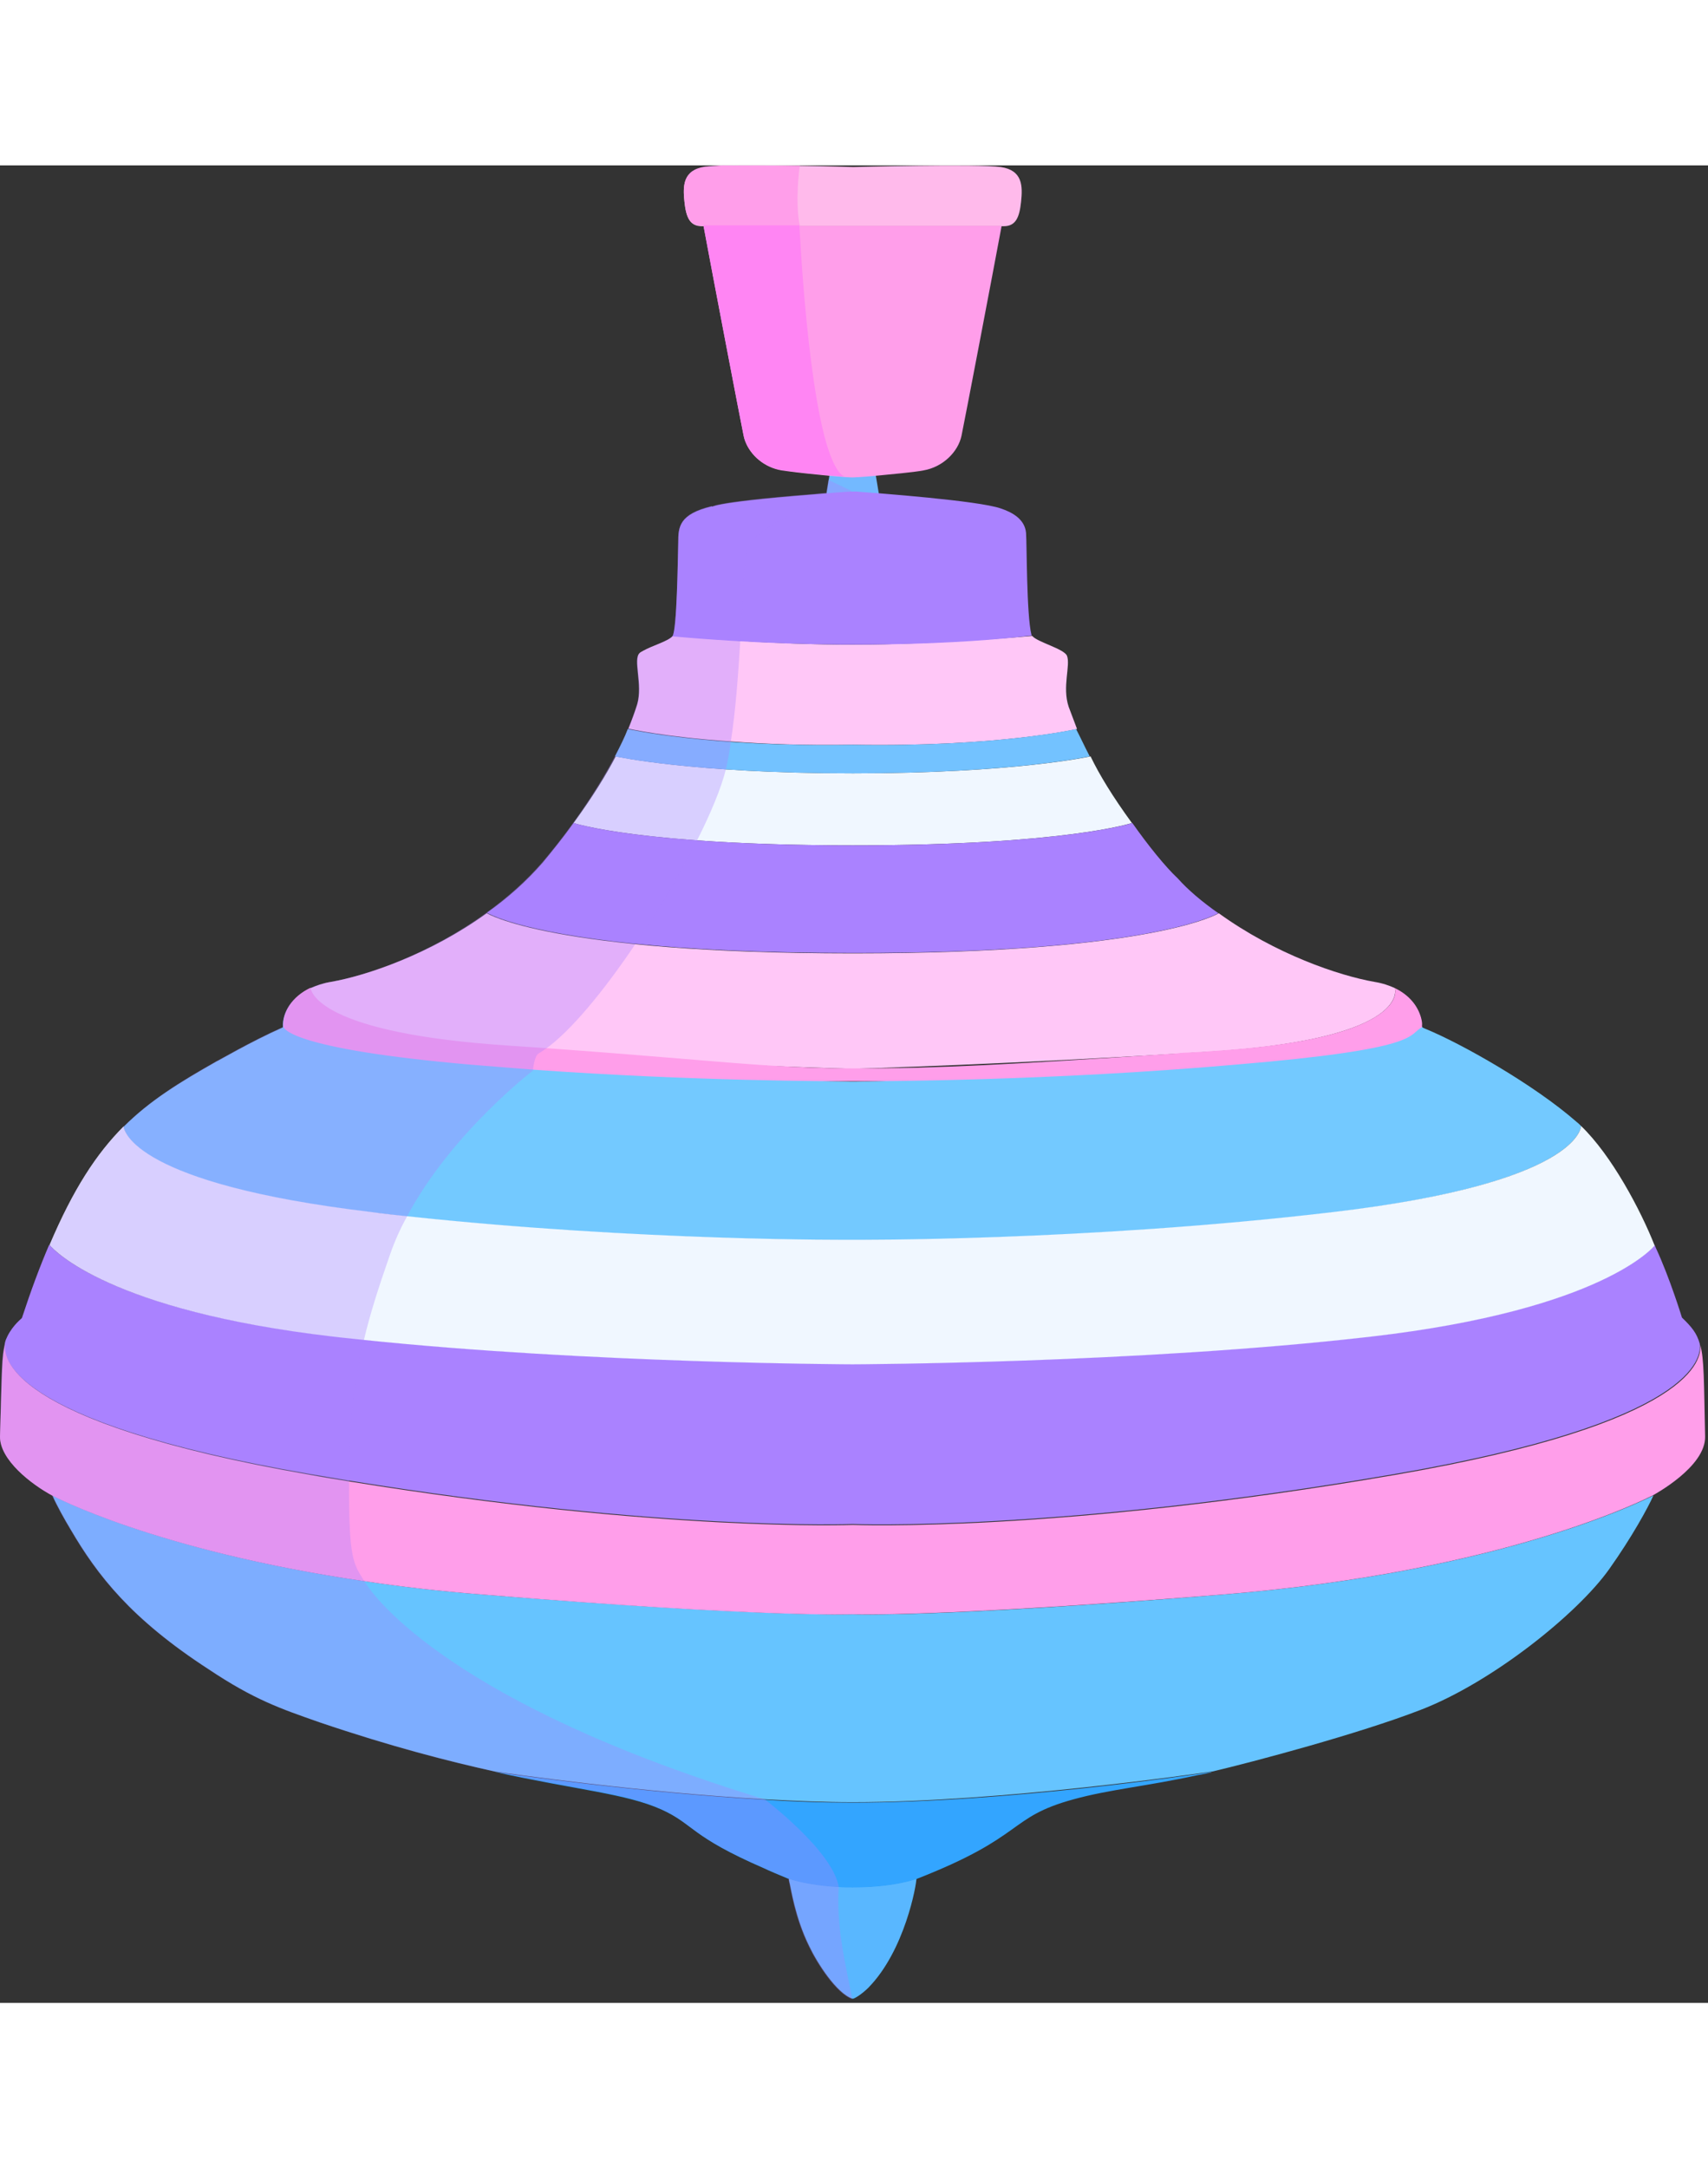 <svg width="350" height="444" viewBox="0 0 413 444" fill="none" xmlns="http://www.w3.org/2000/svg">
<rect x="0" y="0" width="413" height="444" fill="#333333" stroke="none"/>
<g clip-path="url(#clip0_502_1398)">
<path d="M213.201 83.5H199.201L201.101 71.5H211.201L213.201 83.5Z" fill="#73B9FF"/>
<path d="M246.9 8.8C246.5 12.6 245.6 14.7 242.7 14.7H242.2C237.1 14.7 206.2 14.7 206.2 14.7C206.2 14.7 200.4 14.7 193.4 14.7H169.7C166.8 14.7 165.9 12.6 165.5 8.8C165.1 5 165.1 1.2 170.5 0.4C171.4 0.3 172.8 0.2 174.7 0.1C179.4 -0.1 186.601 -0 193 0.1C193.201 0.1 193.3 0.1 193.5 0.1C200.5 0.2 206.301 0.4 206.301 0.4C206.301 0.4 236.5 -0.4 242 0.4C247.3 1.2 247.3 5 246.9 8.8Z" fill="#FFBAEB"/>
<path d="M242.202 14.6C240.102 25.9 233.202 62 232.502 65.3C231.702 69.2 228.002 72.9 223.302 73.7C220.702 74.2 215.702 74.6 211.802 75C208.702 75.3 206.202 75.4 206.202 75.4C206.202 75.4 205.402 75.4 204.202 75.3H204.102C203.102 75.2 201.902 75.1 200.502 75C199.602 74.9 198.602 74.8 197.502 74.7C194.302 74.4 191.002 74 189.002 73.7C184.802 73 181.502 70.1 180.202 66.7C180.002 66.2 179.902 65.8 179.802 65.3C179.102 62 172.202 25.9 170.102 14.6H193.302C200.302 14.6 206.102 14.6 206.102 14.6C206.102 14.6 237.102 14.6 242.202 14.6Z" fill="#FF9EEA"/>
<path d="M206.201 415.999C205.001 415.999 203.901 415.999 202.901 415.899C195.001 415.499 190.801 413.899 190.801 413.899C190.801 413.999 190.801 414.199 190.801 414.399C191.301 416.299 192.201 423.199 195.701 430.299C197.601 434.299 202.301 441.699 206.201 442.999C206.601 442.999 208.401 441.899 210.001 440.299C218.801 431.299 221.601 415.499 221.601 413.899C221.201 414.099 215.901 415.999 206.201 415.999Z" fill="#59B7FF"/>
<path d="M296.001 345.299C226.301 350.999 206.201 350.099 206.201 350.099C206.201 350.099 186.001 350.899 116.401 345.299C106.201 344.499 96.801 343.399 88.201 342.099C37.501 334.699 12.701 321.399 12.701 321.399C13.701 323.699 15.701 327.299 17.101 329.599C23.601 340.699 31.701 351.199 50.501 363.399C61.601 370.799 67.901 372.899 77.301 376.199C94.701 382.099 108.501 385.599 119.701 388.099C124.001 388.699 154.801 393.099 185.001 394.799C192.201 395.199 199.401 395.499 206.201 395.499C242.101 395.499 289.401 388.599 293.001 388.099C293.001 388.099 293.001 388.099 293.101 388.099C302.901 385.799 328.501 378.999 343.501 373.199C360.901 366.499 381.501 349.899 389.101 339.199C394.701 331.299 398.501 324.299 399.801 321.399C398.601 321.899 364.601 339.699 296.001 345.299Z" fill="#66C4FF"/>
<path d="M190.701 414C190.801 414 190.801 414 190.701 414C190.701 414 194.901 415.6 202.801 416C203.801 416.1 204.901 416.1 206.101 416.1C215.901 416.1 221.201 414.2 221.501 414.1C248.201 403.7 243.501 399.2 259.601 394.8C268.301 392.4 277.601 391.6 289.401 389C290.001 388.9 291.201 388.7 292.901 388.3L293.001 388.2C288.901 388.8 243.301 395.6 206.201 395.6C199.401 395.6 192.201 395.4 185.001 394.9C154.801 393.2 124.001 388.8 119.701 388.2C139.701 392.6 151.301 393.4 160.001 397.3C167.901 400.9 166.801 403.7 184.801 411.5C184.901 411.6 189.801 413.7 190.601 414C190.601 413.9 190.601 413.9 190.701 414Z" fill="#33A5FF"/>
<path d="M400.4 261.6C400.3 261.4 400.2 261.1 400.1 260.9C400.1 260.9 387.9 276.4 331.6 282.9C275.3 289.4 206.1 289.6 206.1 289.6C206.1 289.6 142.7 289.4 87.9 283.7C85.4 283.4 83 283.2 80.5 282.9C24.2 276.4 12 260.9 12 260.9C12 260.9 11.9 260.9 11.9 260.8C9.7 265.9 7.5 271.8 5.3 278.5C5.3 278.6 3.2 280.1 1.8 282.9C1.5 283.5 1.3 284 1.2 284.5C0.6 287.4 0.7 303.4 74.9 316.2C78.1 316.7 81.3 317.3 84.4 317.8C160.4 330.1 206.1 328.3 206.1 328.3C206.1 328.3 255.6 330.3 337.3 316.2C409.8 303.7 411.5 288.1 411 284.7C410.3 282.2 409.1 280.7 406.7 278.4C406.7 278.4 403.8 268.9 400.4 261.6Z" fill="#AA82FF"/>
<path d="M382.3 232.1C381.9 231.7 381.6 231.4 381.2 231.1C370.9 222.1 353.4 212.2 344.6 208.6C343.2 208 344.2 208.4 343.5 205.9C343.1 204.6 342.5 203.3 341.5 202.1C342.1 203.2 345.6 212.5 300.1 216.4C255.4 220.3 213.2 221.3 206.9 221.4C206.4 221.4 206.1 221.4 206.1 221.4C206.1 221.4 205.9 221.4 205.6 221.4C201.1 221.3 167.7 220.5 129 217.7C123.5 217.3 117.8 216.8 112.1 216.4C66.4 212.4 70.2 203.1 70.8 202.1C70.7 202.2 70.6 202.3 70.5 202.4C69 204.2 68.3 206.3 68.4 208.3C60.5 211.8 52.4 216.6 52.4 216.5C43.4 221.6 36.2 226 29.9 232.3C30 233.5 32.6 246.2 89.8 253C92.7 253.3 95.5 253.7 98.3 254C155 260.1 206.1 259.7 206.1 259.7C206.1 259.7 262.4 260.1 322.4 253C381.8 245.9 382.3 232.4 382.3 232.1Z" fill="#73C9FF"/>
<path d="M293.3 214.1C245 217.2 206.2 218.3 206.2 218.3C206.2 218.3 167.4 217.3 119.1 214.1C70.8 211 75.1 198.8 75.1 198.8C76.5 198.2 78.1 197.6 80 197.3C88.6 195.8 104 190.6 117.7 180.7C117.7 180.7 133.1 190.4 206.2 190.4C279.3 190.4 294.7 180.7 294.7 180.7C308.4 190.6 323.8 195.8 332.4 197.3C334.3 197.6 336 198.2 337.3 198.8C337.2 198.8 341.6 210.9 293.3 214.1Z" fill="#FFC7F7"/>
<path d="M273.701 158.9C273.701 158.9 257.401 164.3 206.201 164.3C155.001 164.3 138.701 158.9 138.701 158.9C143.301 152.6 146.601 147.2 148.901 142.8C148.901 142.8 167.201 146.9 206.301 146.9C245.301 146.9 263.701 142.8 263.701 142.8C265.801 147.2 269.101 152.6 273.701 158.9Z" fill="#F0F7FF"/>
<path d="M206.2 140C241.3 140.6 260.4 136.2 260.4 136.2C260.4 136.2 260.4 136.2 260.4 136.1C259.7 134.3 259.1 132.6 258.4 130.8C256.8 126 258.9 120.8 258 118.5C257.3 116.8 250.8 115.2 249.6 113.7C249.6 113.7 226.7 115.8 206.1 115.8C196.8 115.8 187 115.4 179.1 114.9C169.5 114.3 162.7 113.7 162.7 113.7C161.6 115 157.8 116 155.5 117.3C155.2 117.5 154.9 117.6 154.7 117.8C153 119.3 155.5 125.4 154.1 130.2C153.5 132.1 152.8 134 152 136V136.1C152 136.1 160.6 138.1 176.8 139.2C184.8 139.8 194.6 140.2 206.2 140Z" fill="#FFC7F7"/>
<path d="M249.502 113.6C249.502 113.5 249.402 113.4 249.402 113.4C248.202 108.6 248.302 91.3 248.102 88.8C247.802 85.6 245.002 83.9 242.002 82.9C236.602 81 212.202 79.2 206.902 78.8C204.402 78.8 199.402 79.3 196.802 79.5C169.902 81.6 172.602 82.8 172.102 82.4C164.202 84.3 164.002 87.4 164.002 91.1C163.902 94.7 163.702 112.4 162.602 113.8C201.402 117.3 234.302 115.5 249.502 113.6Z" fill="#AA82FF"/>
<path d="M263.501 142.8C263.501 142.8 245.201 146.9 206.101 146.9C167.101 146.9 148.701 142.8 148.701 142.8C150.001 140.3 151.101 138.1 151.801 136.2C151.801 136.2 170.901 140.6 206.001 140C241.101 140.6 260.201 136.2 260.201 136.2C261.201 138.1 262.201 140.3 263.501 142.8Z" fill="#73C2FF"/>
<path d="M294.601 180.699C290.601 177.899 287.201 174.999 284.801 172.299C281.801 169.499 277.601 164.299 273.801 158.899C273.801 158.899 257.501 164.299 206.301 164.299C190.701 164.299 178.401 163.799 168.701 163.099C147.401 161.599 139.301 159.099 138.701 158.899C136.201 162.399 133.601 165.599 131.301 168.399C127.301 172.999 122.701 177.099 117.701 180.599H117.801C117.801 180.599 125.101 185.199 153.801 188.099C166.601 189.399 183.701 190.299 206.301 190.299C276.701 190.399 293.501 181.299 294.601 180.699Z" fill="#AA82FF"/>
<path d="M343.901 208.2C343.701 207.9 344.101 207.7 343.601 205.9C342.801 203.1 340.801 200.5 337.301 198.8V198.9C337.501 199.6 337.901 203.2 330.701 206.8C324.801 209.8 313.801 212.7 293.301 214C291.001 214.2 288.801 214.3 286.701 214.4C285.901 214.4 285.101 214.5 284.401 214.6C243.201 217.3 227.101 218.2 206.701 218.2H205.901C198.801 218.2 192.701 217.9 186.001 217.5C173.401 216.7 158.701 215.2 132.001 213.3C129.201 213.1 126.301 212.9 123.201 212.7C77.001 209.7 75.201 199.6 75.101 198.7C70.501 200.9 68.301 204.7 68.501 208.1C68.601 208.5 70.201 213.5 113.901 217.3C119.001 217.7 124.001 218.1 128.901 218.5C168.101 221.3 201.201 221.3 205.701 221.3C206.001 221.3 206.201 221.3 206.201 221.3C206.201 221.3 206.501 221.3 207.001 221.3C213.301 221.3 254.001 221.2 298.601 217.3C344.301 213.5 340.301 210.1 343.901 208.2Z" fill="#FF9EEA"/>
<path d="M382.3 232.1C382.3 232.4 381.8 245.9 322.4 252.9C262.4 260 206.1 259.6 206.1 259.6C206.1 259.6 155.1 260 98.3 253.9C95.5 253.6 92.6 253.3 89.8 252.9C32.7 246.1 30 233.4 29.9 232.2C23.3 238.8 17.7 247.4 12 260.8C12.1 260.9 12.1 261 12.1 261C13.1 262.1 26.4 276.7 80.5 283C82.9 283.3 85.4 283.5 87.9 283.8C142.7 289.5 206.1 289.7 206.1 289.7C206.1 289.7 275.4 289.5 331.6 283C387.9 276.5 400.1 261 400.1 261C396.7 252.4 389.7 239.2 382.3 232.1Z" fill="#F0F7FF"/>
<path d="M412.301 307.1C412.001 294 412.101 288.4 411.101 284.9C411.601 288.3 409.801 303.9 337.401 316.4C255.701 330.5 206.201 328.5 206.201 328.5C206.201 328.5 160.501 330.3 84.501 318C81.401 317.5 78.201 317 75.001 316.4C0.801 303.5 0.701 287.5 1.301 284.6C0.401 287.5 0.501 291.3 0.001 307.1C-0.099 312.8 7.601 318.7 12.601 321.4C12.601 321.4 37.401 334.7 88.101 342.1C96.701 343.4 106.101 344.5 116.301 345.3C186.001 351 206.101 350.1 206.101 350.1C206.101 350.1 226.301 350.9 295.901 345.3C364.501 339.7 398.501 321.9 399.601 321.4C399.901 321.2 412.501 314.5 412.301 307.1Z" fill="#FF9EEA"/>
<path d="M193.4 0.1C193.3 0.5 192.2 8.9 193.4 14.6H169.7C166.8 14.6 165.9 12.5 165.5 8.7C165.1 4.9 165.1 1.1 170.5 0.3C171.4 0.2 172.8 0.1 174.7 0L193.4 0.1Z" fill="#FF9EEA"/>
<path d="M204.202 75.2C203.202 75.1 201.902 75 200.502 74.9C199.602 74.8 198.602 74.7 197.502 74.6C194.302 74.3 191.002 73.9 189.002 73.6C184.802 72.9 181.502 70 180.202 66.6C180.002 66.1 179.902 65.7 179.802 65.2C179.102 61.9 172.202 25.8 170.102 14.5H193.302C193.302 14.5 195.302 57.8 201.302 71.3C202.202 73.4 203.202 74.8 204.202 75.2Z" fill="#FF85F3"/>
<path opacity="0.34" d="M84.401 317.9C84.501 305.1 85.101 295.8 88.001 283.8C89.401 277.8 91.501 271.2 94.301 263.2C95.401 260 96.801 256.9 98.401 254C109.201 233.7 128.901 218.7 128.901 218.7C128.901 218.1 129.201 215.8 129.901 214.9C130.201 214.5 130.201 214.7 131.901 213.5C137.901 209.3 146.001 199.5 153.601 188.2C159.201 180 164.501 171.1 168.501 163.2C171.901 156.5 174.401 150.4 175.501 146C176.001 143.9 176.401 141.7 176.701 139.3C177.901 131.7 178.501 122.9 179.001 114.9C179.601 104.9 179.901 96.2 180.601 92.9C181.601 88.5 192.201 83.7 199.401 81C203.201 79.6 206.001 78.7 206.001 78.7L200.301 76L199.801 79.1C198.701 79.2 197.601 79.3 196.801 79.4C169.901 81.5 172.601 82.7 172.101 82.3C164.201 84.2 164.001 87.3 164.001 91C163.901 94.6 163.701 112.4 162.601 113.7C161.501 115 157.601 116.1 155.401 117.4C155.101 117.6 154.801 117.7 154.601 117.9C152.901 119.4 155.401 125.5 154.001 130.3C150.101 143.1 139.501 158.6 131.101 168.4C117.001 184.6 94.601 194.7 79.901 197.3C71.801 198.7 68.101 203.8 68.401 208.2C60.501 211.7 52.401 216.5 52.401 216.4C30.501 228.8 19.101 237.5 5.401 278.6C5.401 278.7 3.301 280.2 1.901 283C0.201 286.5 0.501 288.3 0.001 307.1C-0.099 312.8 7.601 318.7 12.601 321.4C13.601 323.7 15.601 327.3 17.001 329.6C23.501 340.7 31.601 351.2 50.401 363.4C61.501 370.8 67.801 372.9 77.201 376.2C125.701 392.6 146.301 391 159.901 397.2C167.801 400.8 166.701 403.6 184.701 411.4C184.801 411.5 189.701 413.6 190.501 413.9C191.001 414.1 191.501 422.1 195.601 430.4C197.501 434.4 202.201 441.8 206.101 443.1C204.401 434.4 202.201 425.8 202.801 416V415.9C201.301 407.2 184.901 394.8 184.901 394.8C109.701 371.9 90.601 346.3 88.101 342.1C85.501 337.9 84.301 337 84.401 317.9Z" fill="#AA82FF"/>
</g>
<defs>
<clipPath id="clip0_502_1398">
<rect width="412.3" height="443.1" fill="white"/>
</clipPath>
</defs>
</svg>
